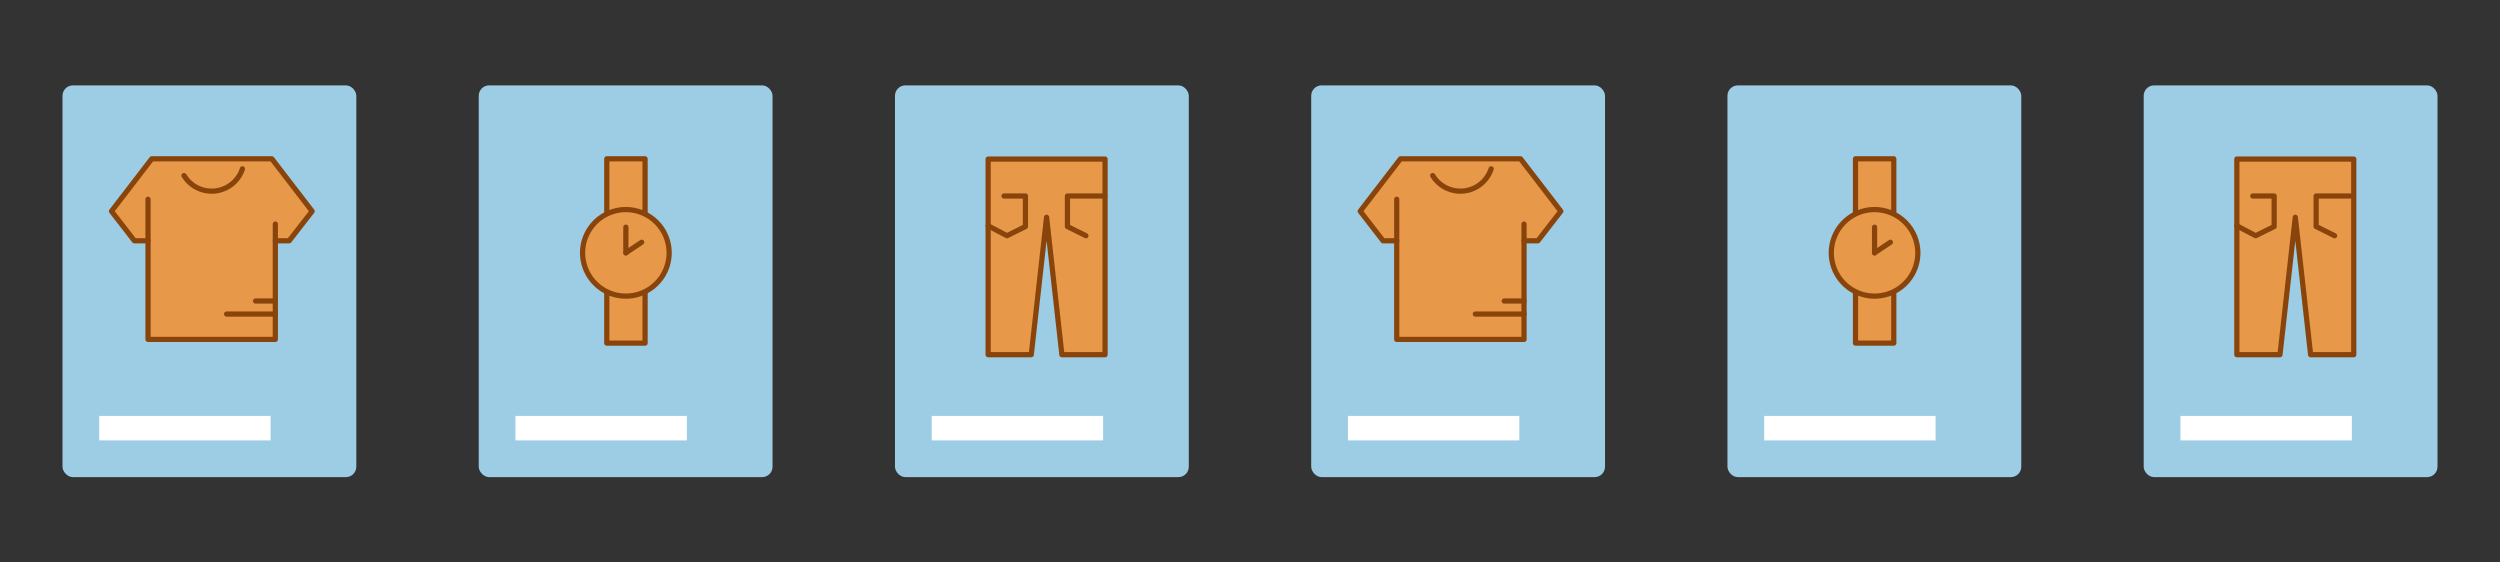 <svg width="240" height="54" viewBox="0 0 240 54" fill="none" xmlns="http://www.w3.org/2000/svg">
<rect x="0" y="0" width="240" height="54" fill="#333333" stroke="none"/>
<rect x="6" y="8.196" width="28.206" height="37.608" rx="1" fill="#9CCDE4"/>
<rect x="9.526" y="39.928" width="16.454" height="2.351" fill="white"/>
<path d="M20.333 15.247H14.567L10.701 20.277L12.905 23.115H14.215V32.584H26.435V23.115H27.765L29.964 20.277L26.099 15.247H20.333Z" fill="#E89849"/>
<path d="M14.21 23.116H12.9L10.701 20.277L14.567 15.247H26.099L29.964 20.277L27.761 23.116H26.431" stroke="#89440B" stroke-width="0.5" stroke-linecap="round" stroke-linejoin="round"/>
<path d="M26.431 21.508V32.584H14.21V19.128" stroke="#89440B" stroke-width="0.5" stroke-linecap="round" stroke-linejoin="round"/>
<path d="M23.274 16.207C23.09 16.773 22.747 17.273 22.287 17.65C21.826 18.026 21.267 18.263 20.676 18.331C20.085 18.399 19.487 18.296 18.953 18.034C18.418 17.772 17.971 17.362 17.663 16.853" stroke="#89440B" stroke-width="0.5" stroke-linecap="round" stroke-linejoin="round"/>
<path d="M26.43 28.896H24.531" stroke="#89440B" stroke-width="0.5" stroke-linecap="round" stroke-linejoin="round"/>
<path d="M26.43 30.148H21.755" stroke="#89440B" stroke-width="0.5" stroke-linecap="round" stroke-linejoin="round"/>
<rect x="45.959" y="8.196" width="28.206" height="37.608" rx="1" fill="#9CCDE4"/>
<path d="M61.928 27.418H58.251V32.939H61.928V27.418Z" fill="#E89849" stroke="#89440B" stroke-width="0.5" stroke-linecap="round" stroke-linejoin="round"/>
<path d="M61.928 15.247H58.251V20.768H61.928V15.247Z" fill="#E89849" stroke="#89440B" stroke-width="0.5" stroke-linecap="round" stroke-linejoin="round"/>
<path d="M64.239 24.274C64.238 25.096 63.995 25.899 63.538 26.582C63.081 27.266 62.432 27.798 61.673 28.113C60.913 28.427 60.078 28.509 59.272 28.349C58.466 28.189 57.725 27.793 57.144 27.212C56.563 26.63 56.167 25.89 56.007 25.084C55.846 24.278 55.929 23.442 56.243 22.683C56.558 21.924 57.09 21.274 57.773 20.818C58.457 20.361 59.26 20.117 60.082 20.117C61.184 20.117 62.242 20.555 63.021 21.334C63.801 22.114 64.239 23.171 64.239 24.274Z" fill="#E89849" stroke="#89440B" stroke-width="0.5" stroke-linecap="round" stroke-linejoin="round"/>
<path d="M60.082 24.274V21.807" stroke="#89440B" stroke-width="0.5" stroke-linecap="round" stroke-linejoin="round"/>
<path d="M60.082 24.273L61.602 23.255" stroke="#89440B" stroke-width="0.5" stroke-linecap="round" stroke-linejoin="round"/>
<rect x="49.484" y="39.928" width="16.454" height="2.351" fill="white"/>
<rect x="85.918" y="8.196" width="28.206" height="37.608" rx="1" fill="#9CCDE4"/>
<rect x="89.443" y="39.928" width="16.454" height="2.351" fill="white"/>
<path d="M106.086 34.051H101.942L100.472 20.858L99.002 34.051H94.861V15.27H106.086V34.051Z" fill="#E89849" stroke="#89440B" stroke-width="0.5" stroke-linecap="round" stroke-linejoin="round"/>
<path d="M96.389 18.817H98.442V21.746L96.669 22.629L94.861 21.679" stroke="#89440B" stroke-width="0.5" stroke-linecap="round" stroke-linejoin="round"/>
<path d="M106.054 18.817H102.473V21.746L104.247 22.629" stroke="#89440B" stroke-width="0.5" stroke-linecap="round" stroke-linejoin="round"/>
<rect x="125.876" y="8.196" width="28.206" height="37.608" rx="1" fill="#9CCDE4"/>
<rect x="129.402" y="39.928" width="16.454" height="2.351" fill="white"/>
<path d="M140.209 15.247H134.443L130.577 20.277L132.781 23.115H134.091V32.584H146.311V23.115H147.641L149.84 20.277L145.975 15.247H140.209Z" fill="#E89849"/>
<path d="M134.086 23.116H132.776L130.577 20.277L134.443 15.247H145.975L149.84 20.277L147.637 23.116H146.307" stroke="#89440B" stroke-width="0.5" stroke-linecap="round" stroke-linejoin="round"/>
<path d="M146.307 21.508V32.584H134.086V19.128" stroke="#89440B" stroke-width="0.5" stroke-linecap="round" stroke-linejoin="round"/>
<path d="M143.151 16.207C142.966 16.773 142.623 17.273 142.163 17.65C141.702 18.026 141.143 18.263 140.552 18.331C139.961 18.399 139.363 18.296 138.829 18.034C138.295 17.772 137.847 17.362 137.539 16.853" stroke="#89440B" stroke-width="0.5" stroke-linecap="round" stroke-linejoin="round"/>
<path d="M146.306 28.896H144.407" stroke="#89440B" stroke-width="0.5" stroke-linecap="round" stroke-linejoin="round"/>
<path d="M146.307 30.148H141.631" stroke="#89440B" stroke-width="0.5" stroke-linecap="round" stroke-linejoin="round"/>
<rect x="165.835" y="8.196" width="28.206" height="37.608" rx="1" fill="#9CCDE4"/>
<path d="M181.804 27.418H178.128V32.939H181.804V27.418Z" fill="#E89849" stroke="#89440B" stroke-width="0.5" stroke-linecap="round" stroke-linejoin="round"/>
<path d="M181.804 15.247H178.128V20.768H181.804V15.247Z" fill="#E89849" stroke="#89440B" stroke-width="0.5" stroke-linecap="round" stroke-linejoin="round"/>
<path d="M184.115 24.274C184.115 25.096 183.871 25.899 183.414 26.582C182.957 27.266 182.308 27.798 181.549 28.113C180.79 28.427 179.954 28.509 179.148 28.349C178.342 28.189 177.602 27.793 177.02 27.212C176.439 26.63 176.043 25.89 175.883 25.084C175.723 24.278 175.805 23.442 176.119 22.683C176.434 21.924 176.966 21.274 177.65 20.818C178.333 20.361 179.136 20.117 179.958 20.117C181.061 20.117 182.118 20.555 182.897 21.334C183.677 22.114 184.115 23.171 184.115 24.274Z" fill="#E89849" stroke="#89440B" stroke-width="0.5" stroke-linecap="round" stroke-linejoin="round"/>
<path d="M179.958 24.274V21.807" stroke="#89440B" stroke-width="0.5" stroke-linecap="round" stroke-linejoin="round"/>
<path d="M179.958 24.273L181.479 23.255" stroke="#89440B" stroke-width="0.5" stroke-linecap="round" stroke-linejoin="round"/>
<rect x="169.361" y="39.928" width="16.454" height="2.351" fill="white"/>
<rect x="205.794" y="8.196" width="28.206" height="37.608" rx="1" fill="#9CCDE4"/>
<rect x="209.32" y="39.928" width="16.454" height="2.351" fill="white"/>
<path d="M225.962 34.051H221.819L220.349 20.858L218.878 34.051H214.737V15.27H225.962V34.051Z" fill="#E89849" stroke="#89440B" stroke-width="0.5" stroke-linecap="round" stroke-linejoin="round"/>
<path d="M216.265 18.817H218.319V21.746L216.545 22.629L214.737 21.679" stroke="#89440B" stroke-width="0.5" stroke-linecap="round" stroke-linejoin="round"/>
<path d="M225.931 18.817H222.35V21.746L224.123 22.629" stroke="#89440B" stroke-width="0.5" stroke-linecap="round" stroke-linejoin="round"/>
</svg>
